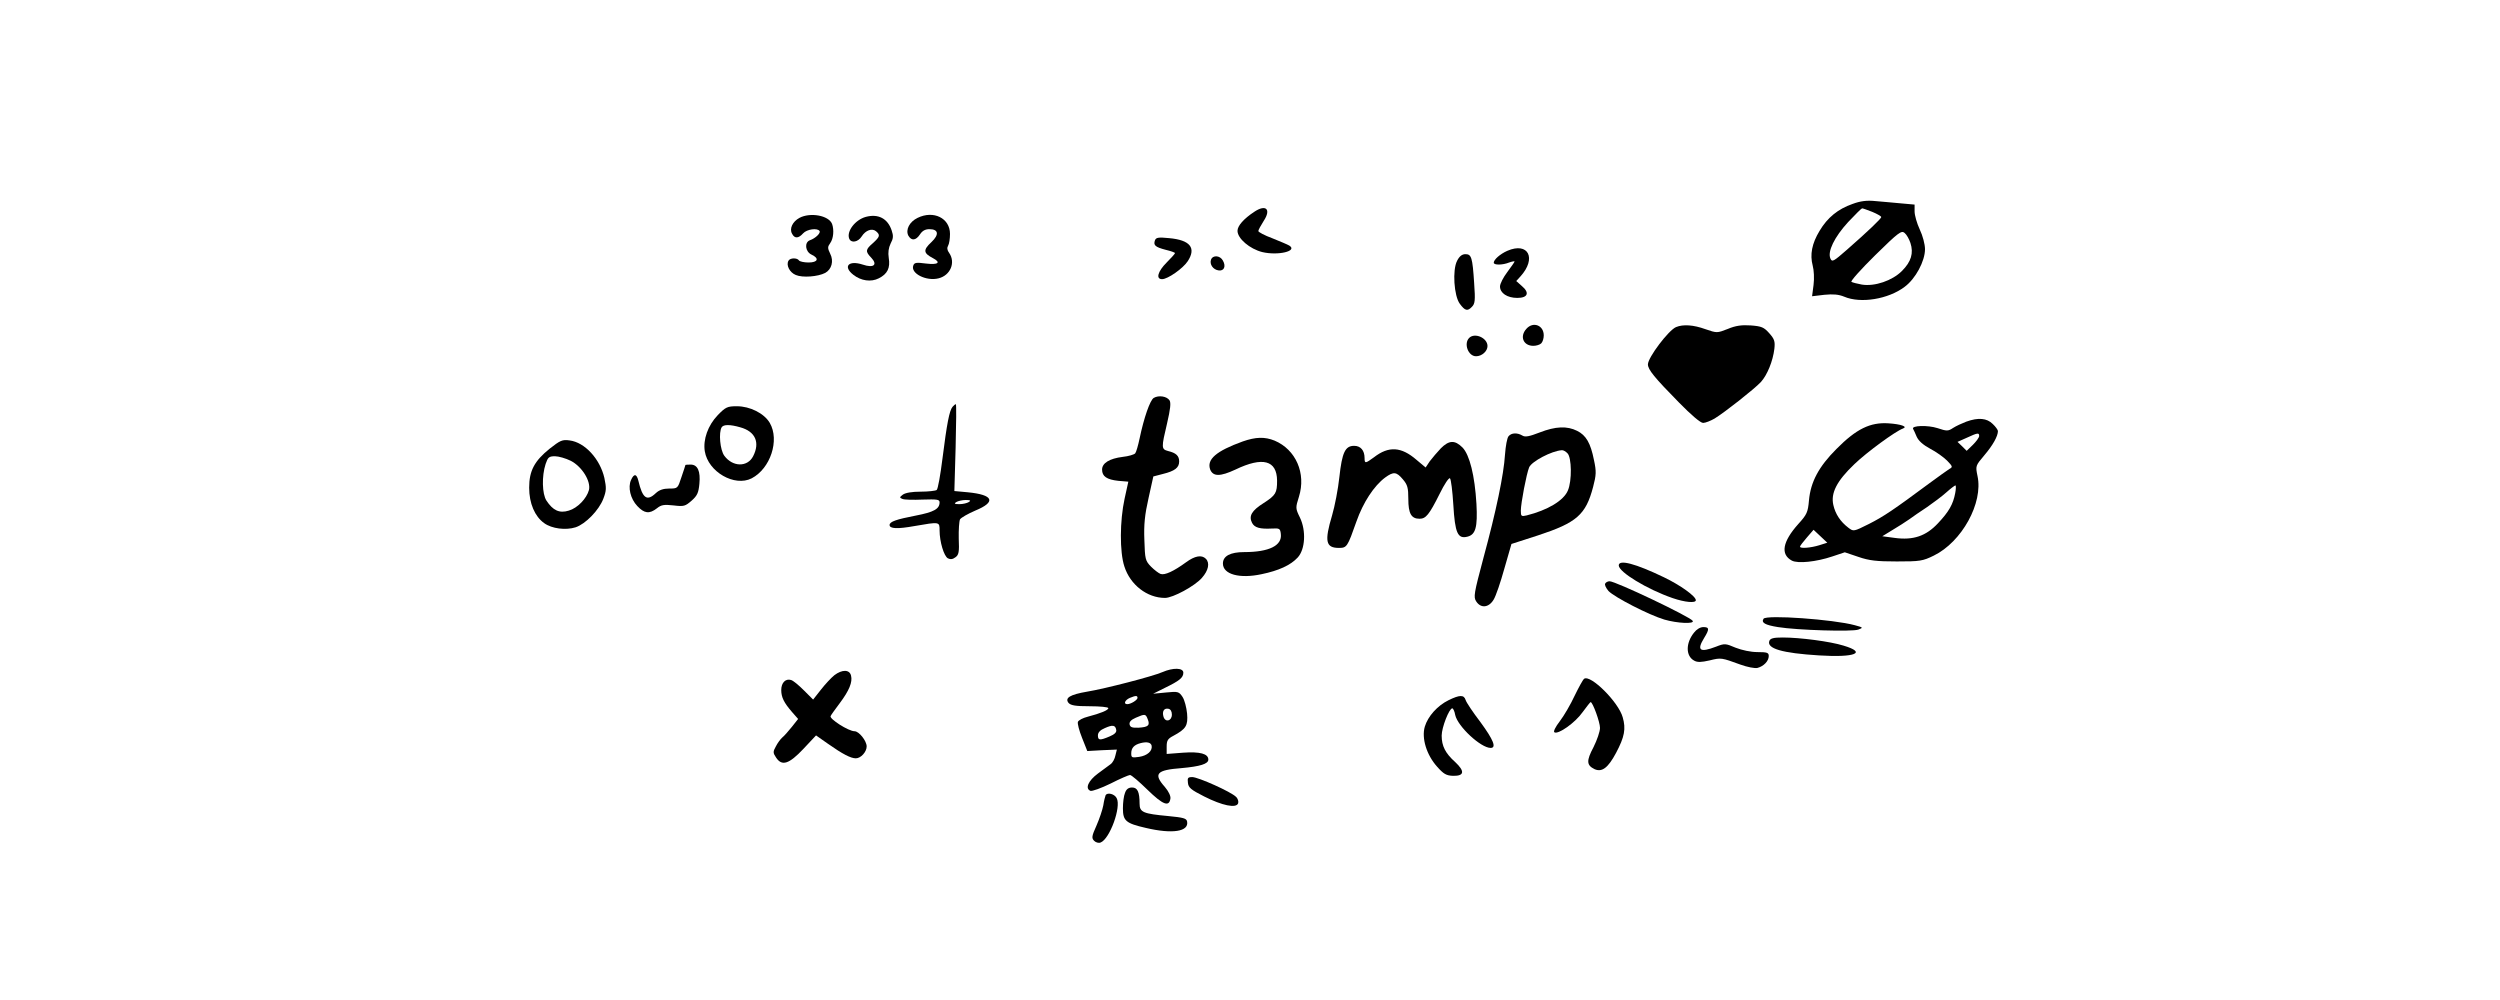 <?xml version="1.0" standalone="no"?>
<!DOCTYPE svg PUBLIC "-//W3C//DTD SVG 20010904//EN"
 "http://www.w3.org/TR/2001/REC-SVG-20010904/DTD/svg10.dtd">
<svg version="1.0" xmlns="http://www.w3.org/2000/svg"
 width="1200pt" height="480pt" viewBox="0 0 1200 480"
 preserveAspectRatio="xMidYMid meet">

<g transform="translate(0,480) scale(0.1,-0.1)"
fill="#000000" stroke="none">
<path d="M8892 3821 c-69 -24 -120 -65 -158 -129 -37 -61 -47 -114 -33 -167 6
-22 8 -62 4 -93 l-7 -54 59 7 c42 4 68 2 95 -9 79 -34 212 -12 290 47 53 39
98 124 98 181 0 23 -11 65 -25 94 -14 30 -25 69 -25 87 l0 33 -67 6 c-38 3
-93 9 -123 11 -39 4 -71 0 -108 -14z m95 -38 c24 -10 43 -21 43 -25 0 -7 -60
-65 -165 -157 -65 -57 -71 -60 -79 -42 -15 33 19 103 85 175 34 36 64 66 67
66 4 0 26 -8 49 -17z m183 -149 c16 -49 4 -90 -41 -135 -46 -46 -130 -75 -192
-65 -22 4 -45 10 -50 13 -6 3 46 61 114 128 112 110 126 120 141 107 10 -8 22
-30 28 -48z"/>
<path d="M6020 3783 c-50 -33 -80 -67 -80 -91 0 -37 59 -87 119 -102 76 -18
171 5 130 31 -8 5 -44 20 -81 35 -38 14 -68 30 -68 35 0 5 12 27 26 49 37 56
10 81 -46 43z"/>
<path d="M3837 3754 c-33 -18 -49 -52 -35 -76 12 -24 31 -23 53 2 18 20 69 27
79 11 6 -10 -20 -35 -46 -44 -28 -10 -23 -55 7 -69 39 -18 31 -38 -14 -38 -22
0 -43 5 -46 10 -8 13 -42 13 -50 -1 -13 -21 5 -57 35 -69 33 -14 106 -8 141
10 31 17 42 57 24 92 -13 27 -13 33 0 51 16 22 19 64 9 92 -16 41 -105 57
-157 29z"/>
<path d="M4156 3759 c-51 -14 -93 -69 -80 -104 9 -23 42 -18 60 10 19 30 50
41 69 25 21 -18 19 -26 -15 -57 -36 -31 -37 -40 -8 -70 32 -34 12 -51 -41 -33
-68 22 -96 -9 -45 -49 37 -29 85 -36 122 -17 42 21 56 50 48 98 -4 26 -1 48 9
69 13 24 14 37 5 63 -19 57 -64 81 -124 65z"/>
<path d="M4404 3754 c-39 -19 -58 -57 -44 -85 15 -26 36 -24 56 6 11 17 25 25
45 25 44 0 48 -26 10 -62 -41 -38 -39 -53 7 -77 40 -21 26 -33 -33 -26 -46 6
-56 5 -61 -9 -15 -38 62 -77 121 -62 57 14 83 76 51 122 -10 13 -11 25 -5 35
5 8 9 33 9 56 0 76 -79 115 -156 77z"/>
<path d="M5544 3647 c-9 -24 1 -33 51 -46 25 -6 45 -13 45 -16 0 -3 -18 -23
-40 -45 -43 -43 -53 -80 -22 -80 27 0 100 51 123 86 42 64 12 102 -90 111 -50
5 -62 3 -67 -10z"/>
<path d="M7235 3596 c-34 -15 -65 -42 -65 -57 0 -12 42 -12 74 1 14 5 26 7 26
5 0 -3 -16 -25 -35 -51 -19 -25 -35 -56 -35 -69 0 -32 35 -55 83 -55 51 0 60
25 22 57 l-27 24 20 22 c79 87 38 167 -63 123z"/>
<path d="M6994 3548 c-23 -44 -15 -168 13 -206 25 -34 37 -37 58 -15 15 15 17
30 11 113 -8 125 -13 140 -42 140 -16 0 -29 -10 -40 -32z"/>
<path d="M5813 3554 c-8 -22 9 -48 36 -52 26 -4 37 19 21 47 -13 25 -48 28
-57 5z"/>
<path d="M7327 3222 c-34 -37 -15 -82 33 -82 14 0 31 5 38 12 7 7 12 24 12 38
0 49 -51 68 -83 32z"/>
<path d="M8045 3230 c-36 -15 -135 -146 -135 -179 0 -25 31 -63 149 -183 59
-60 103 -98 116 -98 11 0 36 10 55 21 49 30 190 141 222 175 31 34 58 101 65
160 4 36 0 47 -25 75 -25 28 -36 33 -88 37 -44 3 -73 -1 -111 -17 -51 -20 -52
-20 -107 -1 -58 21 -107 24 -141 10z"/>
<path d="M7052 3178 c-27 -27 -5 -88 33 -88 28 0 55 24 55 49 0 39 -61 66 -88
39z"/>
<path d="M5538 2890 c-18 -11 -47 -95 -68 -195 -7 -33 -16 -65 -21 -71 -5 -6
-32 -14 -60 -17 -64 -8 -99 -30 -99 -61 0 -33 23 -48 78 -54 l48 -4 -18 -82
c-23 -105 -24 -256 -1 -325 28 -88 109 -151 195 -151 38 0 143 57 177 96 32
36 39 72 19 92 -20 20 -53 14 -95 -17 -59 -43 -102 -63 -122 -56 -9 3 -30 19
-46 35 -28 29 -29 36 -32 128 -3 73 2 122 20 201 l23 104 46 12 c57 14 78 30
78 60 0 27 -15 41 -53 50 -33 9 -33 15 -5 133 16 69 19 98 12 110 -13 20 -52
26 -76 12z"/>
<path d="M4572 2847 c-15 -18 -27 -80 -48 -247 -10 -80 -22 -148 -28 -152 -6
-4 -41 -8 -77 -8 -40 0 -72 -5 -85 -14 -17 -13 -17 -15 -2 -21 9 -4 53 -5 97
-3 68 2 81 1 81 -13 0 -32 -27 -47 -115 -64 -93 -18 -125 -29 -125 -45 0 -18
37 -20 120 -5 121 21 120 21 120 -21 0 -54 21 -124 40 -134 12 -6 23 -5 36 5
16 11 19 25 16 90 -1 42 2 83 6 92 5 8 38 27 73 42 102 42 88 76 -35 88 l-65
6 6 208 c3 115 4 209 1 209 -3 0 -10 -6 -16 -13z m78 -457 c-8 -5 -28 -10 -45
-10 -23 0 -27 3 -15 10 8 5 29 10 45 10 23 0 27 -3 15 -10z"/>
<path d="M3445 2807 c-47 -49 -71 -117 -62 -173 16 -99 143 -172 225 -130 90
47 135 183 87 266 -27 46 -95 80 -158 80 -46 0 -54 -4 -92 -43z m108 -58 c73
-20 96 -73 62 -139 -27 -53 -98 -52 -138 2 -21 28 -28 112 -13 137 9 14 40 14
89 0z"/>
<path d="M9438 2776 c-21 -8 -49 -21 -63 -30 -24 -16 -30 -16 -75 -1 -46 15
-127 13 -117 -4 2 -3 10 -20 17 -37 9 -20 30 -39 65 -58 29 -15 65 -41 81 -57
27 -28 28 -31 11 -40 -9 -6 -52 -36 -95 -68 -174 -129 -220 -160 -291 -196
-74 -37 -74 -37 -99 -18 -38 29 -62 65 -72 109 -13 57 16 115 101 196 59 57
197 158 233 171 25 9 -9 21 -69 25 -88 6 -155 -27 -250 -123 -85 -85 -124
-158 -132 -247 -5 -57 -10 -68 -51 -113 -76 -85 -87 -146 -31 -176 29 -15 117
-6 194 20 l60 20 65 -22 c52 -18 88 -22 185 -22 111 0 124 2 177 28 135 66
238 253 210 382 -10 49 -10 49 33 100 40 47 65 91 65 116 0 5 -11 21 -25 34
-28 28 -69 32 -127 11z m62 -69 c0 -7 -14 -26 -30 -42 l-30 -29 -22 22 -22 21
45 20 c52 24 59 25 59 8z m-115 -274 c-10 -53 -30 -89 -83 -145 -57 -61 -118
-82 -207 -70 l-60 8 49 30 c27 16 63 39 80 51 17 13 56 39 86 59 30 21 72 52
93 71 20 18 40 33 43 33 3 0 3 -17 -1 -37z m-652 -250 c-42 -13 -93 -17 -93
-7 0 4 15 23 33 44 l32 37 33 -31 33 -31 -38 -12z"/>
<path d="M7390 2724 c-49 -19 -69 -23 -82 -15 -25 15 -53 14 -67 -3 -7 -8 -14
-47 -17 -88 -6 -96 -42 -270 -104 -498 -45 -169 -48 -186 -34 -207 22 -34 60
-30 83 8 11 17 34 85 52 150 l34 118 127 41 c186 61 230 99 265 233 15 57 16
74 4 129 -16 81 -38 119 -81 140 -48 24 -103 22 -180 -8z m134 -100 c20 -20
22 -131 2 -178 -20 -49 -98 -95 -198 -120 -26 -6 -28 -4 -28 23 0 35 27 177
40 208 12 28 108 79 157 82 6 1 19 -6 27 -15z"/>
<path d="M5965 2681 c-127 -46 -174 -86 -156 -135 14 -34 48 -34 121 0 131 63
199 45 200 -53 0 -59 -6 -70 -65 -108 -57 -36 -72 -62 -55 -95 12 -23 38 -30
95 -27 37 2 40 0 43 -26 7 -56 -57 -87 -175 -87 -68 0 -103 -19 -103 -55 0
-52 80 -74 186 -51 82 17 139 43 173 80 36 39 41 128 11 191 -22 45 -22 47 -5
101 35 112 -15 226 -117 269 -47 19 -90 18 -153 -4z"/>
<path d="M2638 2646 c-73 -59 -98 -106 -98 -187 0 -75 27 -138 72 -170 37 -27
104 -35 151 -20 48 16 112 82 133 137 15 39 15 52 5 100 -21 91 -94 171 -167
180 -35 5 -45 0 -96 -40z m102 -58 c54 -28 97 -98 87 -140 -11 -41 -55 -87
-97 -99 -45 -14 -76 1 -107 48 -21 32 -23 118 -4 176 11 32 16 37 45 37 17 0
52 -10 76 -22z"/>
<path d="M6916 2648 c-17 -18 -41 -46 -53 -62 l-20 -30 -44 37 c-73 63 -133
67 -204 12 -41 -30 -45 -31 -45 -4 0 37 -19 59 -50 59 -43 0 -58 -31 -71 -150
-6 -57 -22 -140 -35 -184 -37 -124 -31 -156 33 -156 38 0 41 5 84 127 32 91
84 171 138 211 40 29 54 28 85 -9 22 -26 26 -40 26 -94 0 -70 14 -95 54 -95
30 0 46 19 96 119 23 47 45 80 50 75 5 -5 12 -62 16 -127 8 -136 21 -165 68
-153 39 10 49 45 43 157 -8 137 -33 236 -67 271 -37 37 -65 35 -104 -4z"/>
<path d="M3290 2568 c0 -2 -9 -28 -19 -58 -18 -55 -18 -55 -59 -55 -28 0 -48
-7 -64 -22 -43 -41 -64 -25 -84 60 -8 33 -21 35 -35 3 -16 -35 -3 -90 30 -125
34 -36 58 -39 94 -11 21 17 34 19 80 14 50 -6 56 -4 87 23 27 24 33 38 37 80
6 61 -8 93 -42 93 -14 0 -25 -1 -25 -2z"/>
<path d="M7770 2086 c0 -32 137 -115 259 -157 58 -20 111 -25 111 -10 0 19
-74 72 -153 110 -137 66 -217 87 -217 57z"/>
<path d="M7705 1999 c-4 -6 4 -22 16 -36 29 -30 194 -115 268 -137 62 -18 146
-22 136 -6 -13 20 -370 190 -399 190 -8 0 -18 -5 -21 -11z"/>
<path d="M8465 1830 c-12 -19 7 -30 69 -40 92 -15 358 -23 386 -12 24 9 24 10
-17 21 -103 28 -425 51 -438 31z"/>
<path d="M8131 1763 c-40 -50 -40 -112 1 -134 16 -9 34 -8 74 1 56 14 57 13
148 -20 33 -12 69 -19 82 -16 30 8 54 33 54 57 0 16 -7 19 -54 19 -32 0 -74 9
-105 21 -49 21 -53 21 -94 5 -78 -30 -94 -18 -57 42 26 42 25 52 -4 52 -15 0
-33 -11 -45 -27z"/>
<path d="M8493 1724 c-14 -37 60 -59 239 -70 173 -11 231 13 117 47 -64 20
-209 39 -292 39 -44 0 -59 -4 -64 -16z"/>
<path d="M5580 1574 c-45 -20 -276 -80 -362 -94 -82 -14 -108 -30 -89 -54 11
-12 33 -16 102 -16 49 0 89 -4 89 -9 0 -10 -37 -25 -98 -41 -24 -6 -45 -17
-48 -25 -3 -8 6 -42 20 -77 l25 -63 71 4 71 3 -7 -28 c-3 -16 -13 -35 -23 -42
-9 -7 -36 -27 -61 -45 -46 -34 -63 -72 -36 -83 8 -3 52 13 97 35 45 23 87 41
93 41 7 0 44 -32 84 -71 74 -72 104 -84 110 -42 2 12 -9 35 -27 56 -56 63 -40
81 80 90 89 8 129 20 129 41 0 28 -40 39 -122 33 l-78 -6 0 35 c0 29 5 38 32
52 61 33 71 49 66 107 -3 29 -12 65 -22 80 -17 25 -21 27 -79 21 l-62 -6 56
28 c70 34 89 49 89 73 0 24 -49 25 -100 3z m-120 -124 c0 -10 -32 -30 -49 -30
-20 0 -11 20 12 30 29 12 37 12 37 0z m165 -80 c0 -31 -31 -39 -40 -11 -8 26
2 43 23 39 11 -2 17 -13 17 -28z m-116 -22 c12 -30 3 -38 -44 -41 -31 -1 -40
2 -43 16 -2 12 7 22 30 32 44 19 47 19 57 -7z m-151 -52 c2 -11 -8 -21 -32
-31 -47 -20 -56 -19 -56 5 0 14 11 26 33 35 38 17 51 15 55 -9z m170 -76 c4
-25 -21 -47 -60 -53 -35 -5 -38 -4 -38 17 0 26 14 41 45 49 31 8 50 3 53 -13z"/>
<path d="M4005 1559 c-15 -12 -44 -43 -65 -70 l-37 -47 -44 44 c-24 24 -51 47
-62 50 -26 8 -47 -13 -47 -48 0 -35 13 -61 52 -106 l29 -33 -30 -38 c-17 -21
-37 -44 -46 -51 -9 -8 -23 -27 -31 -43 -14 -25 -14 -31 1 -53 28 -43 62 -32
131 41 l61 65 57 -40 c71 -50 110 -70 134 -70 24 0 52 31 52 57 0 27 -37 73
-58 73 -29 0 -123 60 -115 73 3 7 24 35 44 62 45 60 62 101 54 132 -7 30 -43
30 -80 2z"/>
<path d="M7604 1542 c-6 -4 -26 -41 -46 -82 -19 -41 -51 -96 -71 -122 -21 -27
-32 -50 -26 -53 18 -12 100 46 135 96 20 27 37 49 39 49 10 0 45 -96 45 -124
0 -17 -14 -58 -31 -92 -35 -66 -34 -87 5 -106 36 -16 65 7 103 78 41 77 48
116 32 171 -20 73 -154 206 -185 185z"/>
<path d="M6953 1439 c-53 -26 -99 -77 -114 -127 -16 -55 8 -135 59 -192 31
-35 44 -43 77 -44 54 -1 57 22 10 66 -47 42 -65 77 -65 127 0 39 36 131 51
131 4 0 11 -14 14 -32 12 -55 123 -158 170 -158 29 0 14 38 -49 124 -36 47
-68 95 -71 106 -8 26 -29 25 -82 -1z"/>
<path d="M5702 1043 c2 -24 15 -34 78 -66 87 -44 154 -58 163 -33 3 8 -1 23
-10 31 -23 24 -182 95 -210 95 -21 0 -24 -4 -21 -27z"/>
<path d="M5400 994 c-6 -14 -10 -47 -10 -74 0 -60 14 -72 110 -94 127 -30 208
-18 198 31 -3 15 -18 19 -91 26 -119 11 -137 18 -137 59 0 57 -10 78 -36 78
-17 0 -28 -8 -34 -26z"/>
<path d="M5307 983 c-2 -5 -8 -26 -11 -48 -4 -22 -19 -66 -33 -98 -23 -51 -24
-60 -11 -73 8 -8 22 -12 31 -8 44 17 100 171 77 213 -10 20 -44 29 -53 14z"/>
</g>
</svg>
